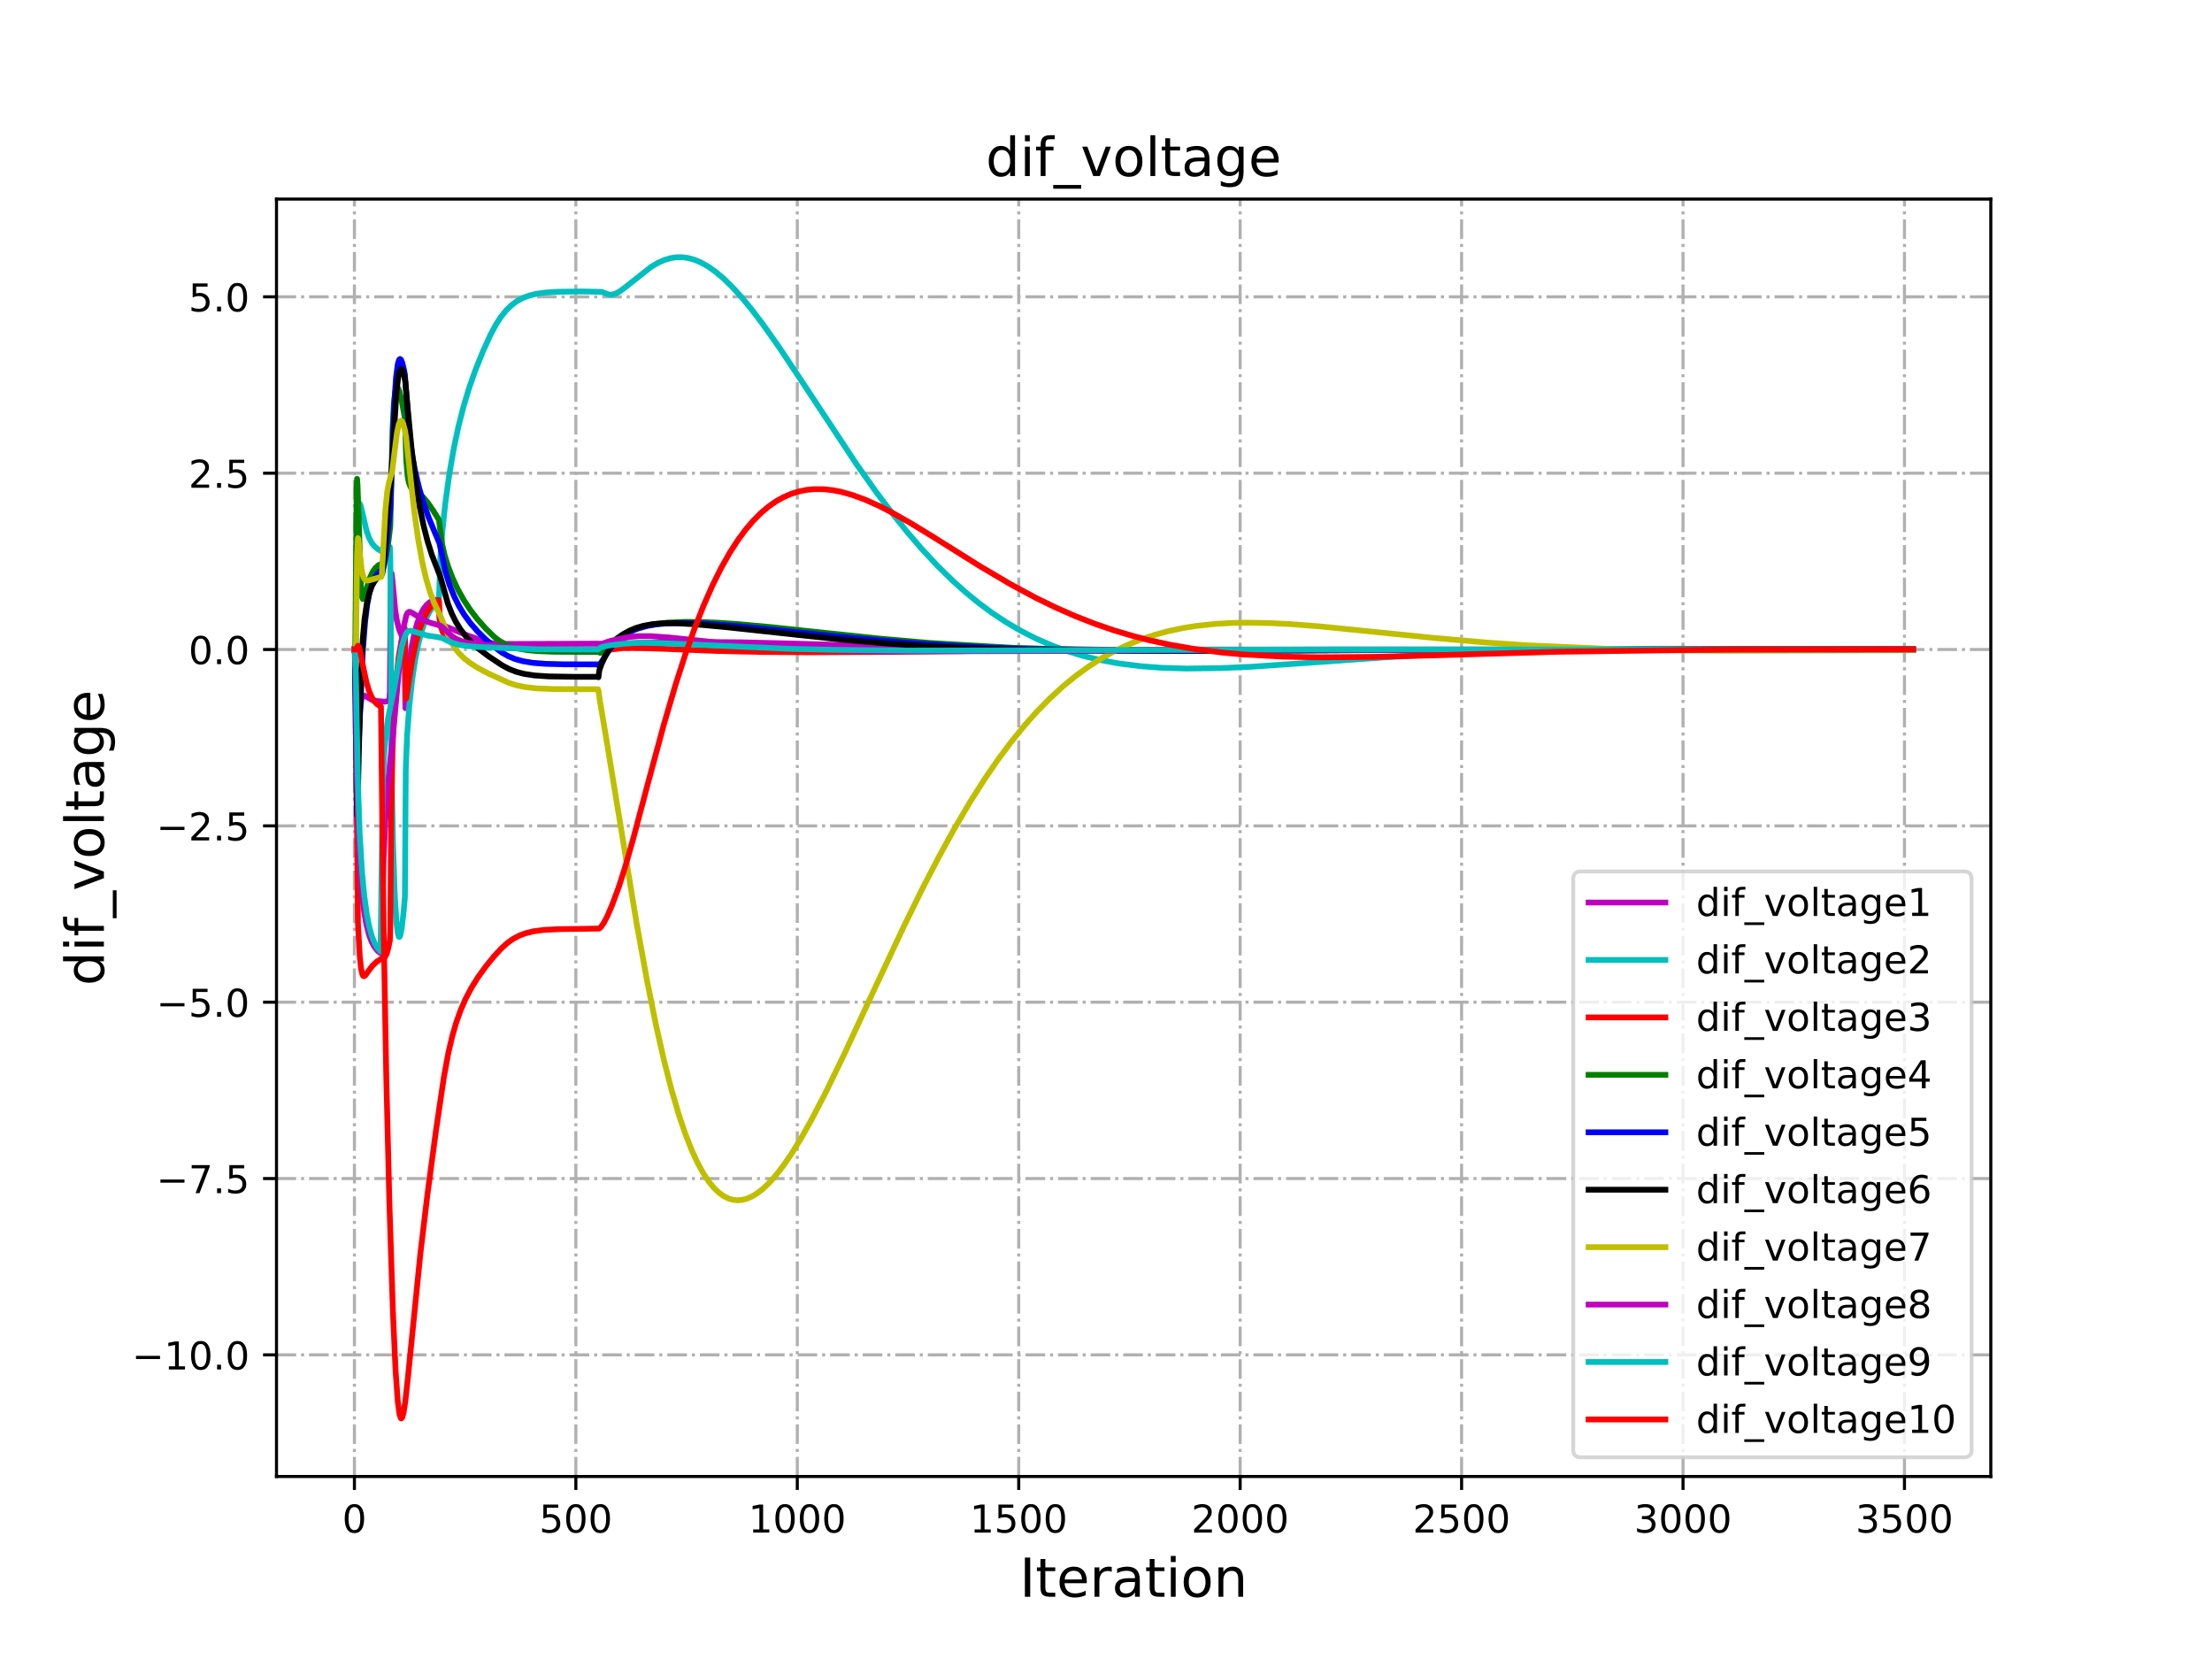 <?xml version="1.0" encoding="utf-8" standalone="no"?>
<!DOCTYPE svg PUBLIC "-//W3C//DTD SVG 1.1//EN"
  "http://www.w3.org/Graphics/SVG/1.1/DTD/svg11.dtd">
<!-- Created with matplotlib (http://matplotlib.org/) -->
<svg height="432pt" version="1.1" viewBox="0 0 576 432" width="576pt" xmlns="http://www.w3.org/2000/svg" xmlns:xlink="http://www.w3.org/1999/xlink">
 <defs>
  <style type="text/css">
*{stroke-linecap:butt;stroke-linejoin:round;}
  </style>
 </defs>
 <g id="figure_1">
  <g id="patch_1">
   <path d="M 0 432 
L 576 432 
L 576 0 
L 0 0 
z
" style="fill:#ffffff;"/>
  </g>
  <g id="axes_1">
   <g id="patch_2">
    <path d="M 72 384.48 
L 518.4 384.48 
L 518.4 51.84 
L 72 51.84 
z
" style="fill:#ffffff;"/>
   </g>
   <g id="matplotlib.axis_1">
    <g id="xtick_1">
     <g id="line2d_1">
      <path clip-path="url(#p0506c5cde3)" d="M 92.291 384.48 
L 92.291 51.84 
" style="fill:none;stroke:#b0b0b0;stroke-dasharray:5.12,1.28,0.8,1.28;stroke-dashoffset:0;stroke-width:0.8;"/>
     </g>
     <g id="line2d_2">
      <defs>
       <path d="M 0 0 
L 0 3.5 
" id="m55a37711f7" style="stroke:#000000;stroke-width:0.8;"/>
      </defs>
      <g>
       <use style="stroke:#000000;stroke-width:0.8;" x="92.291" xlink:href="#m55a37711f7" y="384.48"/>
      </g>
     </g>
     <g id="text_1">
      <!-- 0 -->
      <defs>
       <path d="M 31.781 66.406 
Q 24.172 66.406 20.328 58.906 
Q 16.5 51.422 16.5 36.375 
Q 16.5 21.391 20.328 13.891 
Q 24.172 6.391 31.781 6.391 
Q 39.453 6.391 43.281 13.891 
Q 47.125 21.391 47.125 36.375 
Q 47.125 51.422 43.281 58.906 
Q 39.453 66.406 31.781 66.406 
z
M 31.781 74.219 
Q 44.047 74.219 50.516 64.516 
Q 56.984 54.828 56.984 36.375 
Q 56.984 17.969 50.516 8.266 
Q 44.047 -1.422 31.781 -1.422 
Q 19.531 -1.422 13.062 8.266 
Q 6.594 17.969 6.594 36.375 
Q 6.594 54.828 13.062 64.516 
Q 19.531 74.219 31.781 74.219 
z
" id="DejaVuSans-30"/>
      </defs>
      <g transform="translate(89.11 399.078)scale(0.1 -0.1)">
       <use xlink:href="#DejaVuSans-30"/>
      </g>
     </g>
    </g>
    <g id="xtick_2">
     <g id="line2d_3">
      <path clip-path="url(#p0506c5cde3)" d="M 149.952 384.48 
L 149.952 51.84 
" style="fill:none;stroke:#b0b0b0;stroke-dasharray:5.12,1.28,0.8,1.28;stroke-dashoffset:0;stroke-width:0.8;"/>
     </g>
     <g id="line2d_4">
      <g>
       <use style="stroke:#000000;stroke-width:0.8;" x="149.952" xlink:href="#m55a37711f7" y="384.48"/>
      </g>
     </g>
     <g id="text_2">
      <!-- 500 -->
      <defs>
       <path d="M 10.797 72.906 
L 49.516 72.906 
L 49.516 64.594 
L 19.828 64.594 
L 19.828 46.734 
Q 21.969 47.469 24.109 47.828 
Q 26.266 48.188 28.422 48.188 
Q 40.625 48.188 47.75 41.5 
Q 54.891 34.812 54.891 23.391 
Q 54.891 11.625 47.562 5.094 
Q 40.234 -1.422 26.906 -1.422 
Q 22.312 -1.422 17.547 -0.641 
Q 12.797 0.141 7.719 1.703 
L 7.719 11.625 
Q 12.109 9.234 16.797 8.062 
Q 21.484 6.891 26.703 6.891 
Q 35.156 6.891 40.078 11.328 
Q 45.016 15.766 45.016 23.391 
Q 45.016 31 40.078 35.438 
Q 35.156 39.891 26.703 39.891 
Q 22.75 39.891 18.812 39.016 
Q 14.891 38.141 10.797 36.281 
z
" id="DejaVuSans-35"/>
      </defs>
      <g transform="translate(140.408 399.078)scale(0.1 -0.1)">
       <use xlink:href="#DejaVuSans-35"/>
       <use x="63.623" xlink:href="#DejaVuSans-30"/>
       <use x="127.246" xlink:href="#DejaVuSans-30"/>
      </g>
     </g>
    </g>
    <g id="xtick_3">
     <g id="line2d_5">
      <path clip-path="url(#p0506c5cde3)" d="M 207.613 384.48 
L 207.613 51.84 
" style="fill:none;stroke:#b0b0b0;stroke-dasharray:5.12,1.28,0.8,1.28;stroke-dashoffset:0;stroke-width:0.8;"/>
     </g>
     <g id="line2d_6">
      <g>
       <use style="stroke:#000000;stroke-width:0.8;" x="207.613" xlink:href="#m55a37711f7" y="384.48"/>
      </g>
     </g>
     <g id="text_3">
      <!-- 1000 -->
      <defs>
       <path d="M 12.406 8.297 
L 28.516 8.297 
L 28.516 63.922 
L 10.984 60.406 
L 10.984 69.391 
L 28.422 72.906 
L 38.281 72.906 
L 38.281 8.297 
L 54.391 8.297 
L 54.391 0 
L 12.406 0 
z
" id="DejaVuSans-31"/>
      </defs>
      <g transform="translate(194.888 399.078)scale(0.1 -0.1)">
       <use xlink:href="#DejaVuSans-31"/>
       <use x="63.623" xlink:href="#DejaVuSans-30"/>
       <use x="127.246" xlink:href="#DejaVuSans-30"/>
       <use x="190.869" xlink:href="#DejaVuSans-30"/>
      </g>
     </g>
    </g>
    <g id="xtick_4">
     <g id="line2d_7">
      <path clip-path="url(#p0506c5cde3)" d="M 265.274 384.48 
L 265.274 51.84 
" style="fill:none;stroke:#b0b0b0;stroke-dasharray:5.12,1.28,0.8,1.28;stroke-dashoffset:0;stroke-width:0.8;"/>
     </g>
     <g id="line2d_8">
      <g>
       <use style="stroke:#000000;stroke-width:0.8;" x="265.274" xlink:href="#m55a37711f7" y="384.48"/>
      </g>
     </g>
     <g id="text_4">
      <!-- 1500 -->
      <g transform="translate(252.549 399.078)scale(0.1 -0.1)">
       <use xlink:href="#DejaVuSans-31"/>
       <use x="63.623" xlink:href="#DejaVuSans-35"/>
       <use x="127.246" xlink:href="#DejaVuSans-30"/>
       <use x="190.869" xlink:href="#DejaVuSans-30"/>
      </g>
     </g>
    </g>
    <g id="xtick_5">
     <g id="line2d_9">
      <path clip-path="url(#p0506c5cde3)" d="M 322.935 384.48 
L 322.935 51.84 
" style="fill:none;stroke:#b0b0b0;stroke-dasharray:5.12,1.28,0.8,1.28;stroke-dashoffset:0;stroke-width:0.8;"/>
     </g>
     <g id="line2d_10">
      <g>
       <use style="stroke:#000000;stroke-width:0.8;" x="322.935" xlink:href="#m55a37711f7" y="384.48"/>
      </g>
     </g>
     <g id="text_5">
      <!-- 2000 -->
      <defs>
       <path d="M 19.188 8.297 
L 53.609 8.297 
L 53.609 0 
L 7.328 0 
L 7.328 8.297 
Q 12.938 14.109 22.625 23.891 
Q 32.328 33.688 34.812 36.531 
Q 39.547 41.844 41.422 45.531 
Q 43.312 49.219 43.312 52.781 
Q 43.312 58.594 39.234 62.25 
Q 35.156 65.922 28.609 65.922 
Q 23.969 65.922 18.812 64.312 
Q 13.672 62.703 7.812 59.422 
L 7.812 69.391 
Q 13.766 71.781 18.938 73 
Q 24.125 74.219 28.422 74.219 
Q 39.75 74.219 46.484 68.547 
Q 53.219 62.891 53.219 53.422 
Q 53.219 48.922 51.531 44.891 
Q 49.859 40.875 45.406 35.406 
Q 44.188 33.984 37.641 27.219 
Q 31.109 20.453 19.188 8.297 
z
" id="DejaVuSans-32"/>
      </defs>
      <g transform="translate(310.21 399.078)scale(0.1 -0.1)">
       <use xlink:href="#DejaVuSans-32"/>
       <use x="63.623" xlink:href="#DejaVuSans-30"/>
       <use x="127.246" xlink:href="#DejaVuSans-30"/>
       <use x="190.869" xlink:href="#DejaVuSans-30"/>
      </g>
     </g>
    </g>
    <g id="xtick_6">
     <g id="line2d_11">
      <path clip-path="url(#p0506c5cde3)" d="M 380.596 384.48 
L 380.596 51.84 
" style="fill:none;stroke:#b0b0b0;stroke-dasharray:5.12,1.28,0.8,1.28;stroke-dashoffset:0;stroke-width:0.8;"/>
     </g>
     <g id="line2d_12">
      <g>
       <use style="stroke:#000000;stroke-width:0.8;" x="380.596" xlink:href="#m55a37711f7" y="384.48"/>
      </g>
     </g>
     <g id="text_6">
      <!-- 2500 -->
      <g transform="translate(367.871 399.078)scale(0.1 -0.1)">
       <use xlink:href="#DejaVuSans-32"/>
       <use x="63.623" xlink:href="#DejaVuSans-35"/>
       <use x="127.246" xlink:href="#DejaVuSans-30"/>
       <use x="190.869" xlink:href="#DejaVuSans-30"/>
      </g>
     </g>
    </g>
    <g id="xtick_7">
     <g id="line2d_13">
      <path clip-path="url(#p0506c5cde3)" d="M 438.257 384.48 
L 438.257 51.84 
" style="fill:none;stroke:#b0b0b0;stroke-dasharray:5.12,1.28,0.8,1.28;stroke-dashoffset:0;stroke-width:0.8;"/>
     </g>
     <g id="line2d_14">
      <g>
       <use style="stroke:#000000;stroke-width:0.8;" x="438.257" xlink:href="#m55a37711f7" y="384.48"/>
      </g>
     </g>
     <g id="text_7">
      <!-- 3000 -->
      <defs>
       <path d="M 40.578 39.312 
Q 47.656 37.797 51.625 33 
Q 55.609 28.219 55.609 21.188 
Q 55.609 10.406 48.188 4.484 
Q 40.766 -1.422 27.094 -1.422 
Q 22.516 -1.422 17.656 -0.516 
Q 12.797 0.391 7.625 2.203 
L 7.625 11.719 
Q 11.719 9.328 16.594 8.109 
Q 21.484 6.891 26.812 6.891 
Q 36.078 6.891 40.938 10.547 
Q 45.797 14.203 45.797 21.188 
Q 45.797 27.641 41.281 31.266 
Q 36.766 34.906 28.719 34.906 
L 20.219 34.906 
L 20.219 43.016 
L 29.109 43.016 
Q 36.375 43.016 40.234 45.922 
Q 44.094 48.828 44.094 54.297 
Q 44.094 59.906 40.109 62.906 
Q 36.141 65.922 28.719 65.922 
Q 24.656 65.922 20.016 65.031 
Q 15.375 64.156 9.812 62.312 
L 9.812 71.094 
Q 15.438 72.656 20.344 73.438 
Q 25.25 74.219 29.594 74.219 
Q 40.828 74.219 47.359 69.109 
Q 53.906 64.016 53.906 55.328 
Q 53.906 49.266 50.438 45.094 
Q 46.969 40.922 40.578 39.312 
z
" id="DejaVuSans-33"/>
      </defs>
      <g transform="translate(425.532 399.078)scale(0.1 -0.1)">
       <use xlink:href="#DejaVuSans-33"/>
       <use x="63.623" xlink:href="#DejaVuSans-30"/>
       <use x="127.246" xlink:href="#DejaVuSans-30"/>
       <use x="190.869" xlink:href="#DejaVuSans-30"/>
      </g>
     </g>
    </g>
    <g id="xtick_8">
     <g id="line2d_15">
      <path clip-path="url(#p0506c5cde3)" d="M 495.918 384.48 
L 495.918 51.84 
" style="fill:none;stroke:#b0b0b0;stroke-dasharray:5.12,1.28,0.8,1.28;stroke-dashoffset:0;stroke-width:0.8;"/>
     </g>
     <g id="line2d_16">
      <g>
       <use style="stroke:#000000;stroke-width:0.8;" x="495.918" xlink:href="#m55a37711f7" y="384.48"/>
      </g>
     </g>
     <g id="text_8">
      <!-- 3500 -->
      <g transform="translate(483.193 399.078)scale(0.1 -0.1)">
       <use xlink:href="#DejaVuSans-33"/>
       <use x="63.623" xlink:href="#DejaVuSans-35"/>
       <use x="127.246" xlink:href="#DejaVuSans-30"/>
       <use x="190.869" xlink:href="#DejaVuSans-30"/>
      </g>
     </g>
    </g>
    <g id="text_9">
     <!-- Iteration -->
     <defs>
      <path d="M 9.812 72.906 
L 19.672 72.906 
L 19.672 0 
L 9.812 0 
z
" id="DejaVuSans-49"/>
      <path d="M 18.312 70.219 
L 18.312 54.688 
L 36.812 54.688 
L 36.812 47.703 
L 18.312 47.703 
L 18.312 18.016 
Q 18.312 11.328 20.141 9.422 
Q 21.969 7.516 27.594 7.516 
L 36.812 7.516 
L 36.812 0 
L 27.594 0 
Q 17.188 0 13.234 3.875 
Q 9.281 7.766 9.281 18.016 
L 9.281 47.703 
L 2.688 47.703 
L 2.688 54.688 
L 9.281 54.688 
L 9.281 70.219 
z
" id="DejaVuSans-74"/>
      <path d="M 56.203 29.594 
L 56.203 25.203 
L 14.891 25.203 
Q 15.484 15.922 20.484 11.062 
Q 25.484 6.203 34.422 6.203 
Q 39.594 6.203 44.453 7.469 
Q 49.312 8.734 54.109 11.281 
L 54.109 2.781 
Q 49.266 0.734 44.188 -0.344 
Q 39.109 -1.422 33.891 -1.422 
Q 20.797 -1.422 13.156 6.188 
Q 5.516 13.812 5.516 26.812 
Q 5.516 40.234 12.766 48.109 
Q 20.016 56 32.328 56 
Q 43.359 56 49.781 48.891 
Q 56.203 41.797 56.203 29.594 
z
M 47.219 32.234 
Q 47.125 39.594 43.094 43.984 
Q 39.062 48.391 32.422 48.391 
Q 24.906 48.391 20.391 44.141 
Q 15.875 39.891 15.188 32.172 
z
" id="DejaVuSans-65"/>
      <path d="M 41.109 46.297 
Q 39.594 47.172 37.812 47.578 
Q 36.031 48 33.891 48 
Q 26.266 48 22.188 43.047 
Q 18.109 38.094 18.109 28.812 
L 18.109 0 
L 9.078 0 
L 9.078 54.688 
L 18.109 54.688 
L 18.109 46.188 
Q 20.953 51.172 25.484 53.578 
Q 30.031 56 36.531 56 
Q 37.453 56 38.578 55.875 
Q 39.703 55.766 41.062 55.516 
z
" id="DejaVuSans-72"/>
      <path d="M 34.281 27.484 
Q 23.391 27.484 19.188 25 
Q 14.984 22.516 14.984 16.5 
Q 14.984 11.719 18.141 8.906 
Q 21.297 6.109 26.703 6.109 
Q 34.188 6.109 38.703 11.406 
Q 43.219 16.703 43.219 25.484 
L 43.219 27.484 
z
M 52.203 31.203 
L 52.203 0 
L 43.219 0 
L 43.219 8.297 
Q 40.141 3.328 35.547 0.953 
Q 30.953 -1.422 24.312 -1.422 
Q 15.922 -1.422 10.953 3.297 
Q 6 8.016 6 15.922 
Q 6 25.141 12.172 29.828 
Q 18.359 34.516 30.609 34.516 
L 43.219 34.516 
L 43.219 35.406 
Q 43.219 41.609 39.141 45 
Q 35.062 48.391 27.688 48.391 
Q 23 48.391 18.547 47.266 
Q 14.109 46.141 10.016 43.891 
L 10.016 52.203 
Q 14.938 54.109 19.578 55.047 
Q 24.219 56 28.609 56 
Q 40.484 56 46.344 49.844 
Q 52.203 43.703 52.203 31.203 
z
" id="DejaVuSans-61"/>
      <path d="M 9.422 54.688 
L 18.406 54.688 
L 18.406 0 
L 9.422 0 
z
M 9.422 75.984 
L 18.406 75.984 
L 18.406 64.594 
L 9.422 64.594 
z
" id="DejaVuSans-69"/>
      <path d="M 30.609 48.391 
Q 23.391 48.391 19.188 42.75 
Q 14.984 37.109 14.984 27.297 
Q 14.984 17.484 19.156 11.844 
Q 23.344 6.203 30.609 6.203 
Q 37.797 6.203 41.984 11.859 
Q 46.188 17.531 46.188 27.297 
Q 46.188 37.016 41.984 42.703 
Q 37.797 48.391 30.609 48.391 
z
M 30.609 56 
Q 42.328 56 49.016 48.375 
Q 55.719 40.766 55.719 27.297 
Q 55.719 13.875 49.016 6.219 
Q 42.328 -1.422 30.609 -1.422 
Q 18.844 -1.422 12.172 6.219 
Q 5.516 13.875 5.516 27.297 
Q 5.516 40.766 12.172 48.375 
Q 18.844 56 30.609 56 
z
" id="DejaVuSans-6f"/>
      <path d="M 54.891 33.016 
L 54.891 0 
L 45.906 0 
L 45.906 32.719 
Q 45.906 40.484 42.875 44.328 
Q 39.844 48.188 33.797 48.188 
Q 26.516 48.188 22.312 43.547 
Q 18.109 38.922 18.109 30.906 
L 18.109 0 
L 9.078 0 
L 9.078 54.688 
L 18.109 54.688 
L 18.109 46.188 
Q 21.344 51.125 25.703 53.562 
Q 30.078 56 35.797 56 
Q 45.219 56 50.047 50.172 
Q 54.891 44.344 54.891 33.016 
z
" id="DejaVuSans-6e"/>
     </defs>
     <g transform="translate(265.508 415.796)scale(0.14 -0.14)">
      <use xlink:href="#DejaVuSans-49"/>
      <use x="29.492" xlink:href="#DejaVuSans-74"/>
      <use x="68.701" xlink:href="#DejaVuSans-65"/>
      <use x="130.225" xlink:href="#DejaVuSans-72"/>
      <use x="171.338" xlink:href="#DejaVuSans-61"/>
      <use x="232.617" xlink:href="#DejaVuSans-74"/>
      <use x="271.826" xlink:href="#DejaVuSans-69"/>
      <use x="299.609" xlink:href="#DejaVuSans-6f"/>
      <use x="360.791" xlink:href="#DejaVuSans-6e"/>
     </g>
    </g>
   </g>
   <g id="matplotlib.axis_2">
    <g id="ytick_1">
     <g id="line2d_17">
      <path clip-path="url(#p0506c5cde3)" d="M 72 352.809 
L 518.4 352.809 
" style="fill:none;stroke:#b0b0b0;stroke-dasharray:5.12,1.28,0.8,1.28;stroke-dashoffset:0;stroke-width:0.8;"/>
     </g>
     <g id="line2d_18">
      <defs>
       <path d="M 0 0 
L -3.5 0 
" id="md60e0072d5" style="stroke:#000000;stroke-width:0.8;"/>
      </defs>
      <g>
       <use style="stroke:#000000;stroke-width:0.8;" x="72" xlink:href="#md60e0072d5" y="352.809"/>
      </g>
     </g>
     <g id="text_10">
      <!-- −10.0 -->
      <defs>
       <path d="M 10.594 35.5 
L 73.188 35.5 
L 73.188 27.203 
L 10.594 27.203 
z
" id="DejaVuSans-2212"/>
       <path d="M 10.688 12.406 
L 21 12.406 
L 21 0 
L 10.688 0 
z
" id="DejaVuSans-2e"/>
      </defs>
      <g transform="translate(34.355 356.608)scale(0.1 -0.1)">
       <use xlink:href="#DejaVuSans-2212"/>
       <use x="83.789" xlink:href="#DejaVuSans-31"/>
       <use x="147.412" xlink:href="#DejaVuSans-30"/>
       <use x="211.035" xlink:href="#DejaVuSans-2e"/>
       <use x="242.822" xlink:href="#DejaVuSans-30"/>
      </g>
     </g>
    </g>
    <g id="ytick_2">
     <g id="line2d_19">
      <path clip-path="url(#p0506c5cde3)" d="M 72 306.89 
L 518.4 306.89 
" style="fill:none;stroke:#b0b0b0;stroke-dasharray:5.12,1.28,0.8,1.28;stroke-dashoffset:0;stroke-width:0.8;"/>
     </g>
     <g id="line2d_20">
      <g>
       <use style="stroke:#000000;stroke-width:0.8;" x="72" xlink:href="#md60e0072d5" y="306.89"/>
      </g>
     </g>
     <g id="text_11">
      <!-- −7.5 -->
      <defs>
       <path d="M 8.203 72.906 
L 55.078 72.906 
L 55.078 68.703 
L 28.609 0 
L 18.312 0 
L 43.219 64.594 
L 8.203 64.594 
z
" id="DejaVuSans-37"/>
      </defs>
      <g transform="translate(40.717 310.689)scale(0.1 -0.1)">
       <use xlink:href="#DejaVuSans-2212"/>
       <use x="83.789" xlink:href="#DejaVuSans-37"/>
       <use x="147.412" xlink:href="#DejaVuSans-2e"/>
       <use x="179.199" xlink:href="#DejaVuSans-35"/>
      </g>
     </g>
    </g>
    <g id="ytick_3">
     <g id="line2d_21">
      <path clip-path="url(#p0506c5cde3)" d="M 72 260.97 
L 518.4 260.97 
" style="fill:none;stroke:#b0b0b0;stroke-dasharray:5.12,1.28,0.8,1.28;stroke-dashoffset:0;stroke-width:0.8;"/>
     </g>
     <g id="line2d_22">
      <g>
       <use style="stroke:#000000;stroke-width:0.8;" x="72" xlink:href="#md60e0072d5" y="260.97"/>
      </g>
     </g>
     <g id="text_12">
      <!-- −5.0 -->
      <g transform="translate(40.717 264.77)scale(0.1 -0.1)">
       <use xlink:href="#DejaVuSans-2212"/>
       <use x="83.789" xlink:href="#DejaVuSans-35"/>
       <use x="147.412" xlink:href="#DejaVuSans-2e"/>
       <use x="179.199" xlink:href="#DejaVuSans-30"/>
      </g>
     </g>
    </g>
    <g id="ytick_4">
     <g id="line2d_23">
      <path clip-path="url(#p0506c5cde3)" d="M 72 215.051 
L 518.4 215.051 
" style="fill:none;stroke:#b0b0b0;stroke-dasharray:5.12,1.28,0.8,1.28;stroke-dashoffset:0;stroke-width:0.8;"/>
     </g>
     <g id="line2d_24">
      <g>
       <use style="stroke:#000000;stroke-width:0.8;" x="72" xlink:href="#md60e0072d5" y="215.051"/>
      </g>
     </g>
     <g id="text_13">
      <!-- −2.5 -->
      <g transform="translate(40.717 218.85)scale(0.1 -0.1)">
       <use xlink:href="#DejaVuSans-2212"/>
       <use x="83.789" xlink:href="#DejaVuSans-32"/>
       <use x="147.412" xlink:href="#DejaVuSans-2e"/>
       <use x="179.199" xlink:href="#DejaVuSans-35"/>
      </g>
     </g>
    </g>
    <g id="ytick_5">
     <g id="line2d_25">
      <path clip-path="url(#p0506c5cde3)" d="M 72 169.132 
L 518.4 169.132 
" style="fill:none;stroke:#b0b0b0;stroke-dasharray:5.12,1.28,0.8,1.28;stroke-dashoffset:0;stroke-width:0.8;"/>
     </g>
     <g id="line2d_26">
      <g>
       <use style="stroke:#000000;stroke-width:0.8;" x="72" xlink:href="#md60e0072d5" y="169.132"/>
      </g>
     </g>
     <g id="text_14">
      <!-- 0.0 -->
      <g transform="translate(49.097 172.931)scale(0.1 -0.1)">
       <use xlink:href="#DejaVuSans-30"/>
       <use x="63.623" xlink:href="#DejaVuSans-2e"/>
       <use x="95.41" xlink:href="#DejaVuSans-30"/>
      </g>
     </g>
    </g>
    <g id="ytick_6">
     <g id="line2d_27">
      <path clip-path="url(#p0506c5cde3)" d="M 72 123.213 
L 518.4 123.213 
" style="fill:none;stroke:#b0b0b0;stroke-dasharray:5.12,1.28,0.8,1.28;stroke-dashoffset:0;stroke-width:0.8;"/>
     </g>
     <g id="line2d_28">
      <g>
       <use style="stroke:#000000;stroke-width:0.8;" x="72" xlink:href="#md60e0072d5" y="123.213"/>
      </g>
     </g>
     <g id="text_15">
      <!-- 2.5 -->
      <g transform="translate(49.097 127.012)scale(0.1 -0.1)">
       <use xlink:href="#DejaVuSans-32"/>
       <use x="63.623" xlink:href="#DejaVuSans-2e"/>
       <use x="95.41" xlink:href="#DejaVuSans-35"/>
      </g>
     </g>
    </g>
    <g id="ytick_7">
     <g id="line2d_29">
      <path clip-path="url(#p0506c5cde3)" d="M 72 77.294 
L 518.4 77.294 
" style="fill:none;stroke:#b0b0b0;stroke-dasharray:5.12,1.28,0.8,1.28;stroke-dashoffset:0;stroke-width:0.8;"/>
     </g>
     <g id="line2d_30">
      <g>
       <use style="stroke:#000000;stroke-width:0.8;" x="72" xlink:href="#md60e0072d5" y="77.294"/>
      </g>
     </g>
     <g id="text_16">
      <!-- 5.0 -->
      <g transform="translate(49.097 81.093)scale(0.1 -0.1)">
       <use xlink:href="#DejaVuSans-35"/>
       <use x="63.623" xlink:href="#DejaVuSans-2e"/>
       <use x="95.41" xlink:href="#DejaVuSans-30"/>
      </g>
     </g>
    </g>
    <g id="text_17">
     <!-- dif_voltage -->
     <defs>
      <path d="M 45.406 46.391 
L 45.406 75.984 
L 54.391 75.984 
L 54.391 0 
L 45.406 0 
L 45.406 8.203 
Q 42.578 3.328 38.25 0.953 
Q 33.938 -1.422 27.875 -1.422 
Q 17.969 -1.422 11.734 6.484 
Q 5.516 14.406 5.516 27.297 
Q 5.516 40.188 11.734 48.094 
Q 17.969 56 27.875 56 
Q 33.938 56 38.25 53.625 
Q 42.578 51.266 45.406 46.391 
z
M 14.797 27.297 
Q 14.797 17.391 18.875 11.75 
Q 22.953 6.109 30.078 6.109 
Q 37.203 6.109 41.297 11.75 
Q 45.406 17.391 45.406 27.297 
Q 45.406 37.203 41.297 42.844 
Q 37.203 48.484 30.078 48.484 
Q 22.953 48.484 18.875 42.844 
Q 14.797 37.203 14.797 27.297 
z
" id="DejaVuSans-64"/>
      <path d="M 37.109 75.984 
L 37.109 68.5 
L 28.516 68.5 
Q 23.688 68.5 21.797 66.547 
Q 19.922 64.594 19.922 59.516 
L 19.922 54.688 
L 34.719 54.688 
L 34.719 47.703 
L 19.922 47.703 
L 19.922 0 
L 10.891 0 
L 10.891 47.703 
L 2.297 47.703 
L 2.297 54.688 
L 10.891 54.688 
L 10.891 58.5 
Q 10.891 67.625 15.141 71.797 
Q 19.391 75.984 28.609 75.984 
z
" id="DejaVuSans-66"/>
      <path d="M 50.984 -16.609 
L 50.984 -23.578 
L -0.984 -23.578 
L -0.984 -16.609 
z
" id="DejaVuSans-5f"/>
      <path d="M 2.984 54.688 
L 12.5 54.688 
L 29.594 8.797 
L 46.688 54.688 
L 56.203 54.688 
L 35.688 0 
L 23.484 0 
z
" id="DejaVuSans-76"/>
      <path d="M 9.422 75.984 
L 18.406 75.984 
L 18.406 0 
L 9.422 0 
z
" id="DejaVuSans-6c"/>
      <path d="M 45.406 27.984 
Q 45.406 37.75 41.375 43.109 
Q 37.359 48.484 30.078 48.484 
Q 22.859 48.484 18.828 43.109 
Q 14.797 37.75 14.797 27.984 
Q 14.797 18.266 18.828 12.891 
Q 22.859 7.516 30.078 7.516 
Q 37.359 7.516 41.375 12.891 
Q 45.406 18.266 45.406 27.984 
z
M 54.391 6.781 
Q 54.391 -7.172 48.188 -13.984 
Q 42 -20.797 29.203 -20.797 
Q 24.469 -20.797 20.266 -20.094 
Q 16.062 -19.391 12.109 -17.922 
L 12.109 -9.188 
Q 16.062 -11.328 19.922 -12.344 
Q 23.781 -13.375 27.781 -13.375 
Q 36.625 -13.375 41.016 -8.766 
Q 45.406 -4.156 45.406 5.172 
L 45.406 9.625 
Q 42.625 4.781 38.281 2.391 
Q 33.938 0 27.875 0 
Q 17.828 0 11.672 7.656 
Q 5.516 15.328 5.516 27.984 
Q 5.516 40.672 11.672 48.328 
Q 17.828 56 27.875 56 
Q 33.938 56 38.281 53.609 
Q 42.625 51.219 45.406 46.391 
L 45.406 54.688 
L 54.391 54.688 
z
" id="DejaVuSans-67"/>
     </defs>
     <g transform="translate(27.054 256.669)rotate(-90)scale(0.14 -0.14)">
      <use xlink:href="#DejaVuSans-64"/>
      <use x="63.477" xlink:href="#DejaVuSans-69"/>
      <use x="91.26" xlink:href="#DejaVuSans-66"/>
      <use x="126.465" xlink:href="#DejaVuSans-5f"/>
      <use x="176.465" xlink:href="#DejaVuSans-76"/>
      <use x="235.645" xlink:href="#DejaVuSans-6f"/>
      <use x="296.826" xlink:href="#DejaVuSans-6c"/>
      <use x="324.609" xlink:href="#DejaVuSans-74"/>
      <use x="363.818" xlink:href="#DejaVuSans-61"/>
      <use x="425.098" xlink:href="#DejaVuSans-67"/>
      <use x="488.574" xlink:href="#DejaVuSans-65"/>
     </g>
    </g>
   </g>
   <g id="line2d_31">
    <path clip-path="url(#p0506c5cde3)" d="M 92.291 169.132 
L 92.406 169.132 
L 92.522 169.132 
L 92.752 192.204 
L 92.983 196.524 
L 93.213 193.374 
L 93.79 184.359 
L 94.136 182.035 
L 94.482 181.205 
L 94.713 181.086 
L 95.059 181.2 
L 96.904 182.291 
L 98.057 182.546 
L 100.248 182.719 
L 100.825 182.621 
L 101.286 182.259 
L 101.401 182.116 
L 101.517 180.171 
L 101.747 153.103 
L 101.978 149.337 
L 102.209 151.29 
L 102.901 158.732 
L 103.362 161.678 
L 103.938 163.921 
L 104.515 165.284 
L 105.207 166.298 
L 105.322 166.423 
L 105.553 184.401 
L 105.899 179.932 
L 106.476 173.616 
L 107.167 168.636 
L 107.859 165.137 
L 108.667 162.191 
L 109.474 160.08 
L 110.281 158.578 
L 111.088 157.529 
L 111.896 156.828 
L 112.703 156.394 
L 113.625 156.152 
L 114.087 156.109 
L 114.202 156.536 
L 114.433 161.008 
L 114.663 162.195 
L 115.009 162.652 
L 115.817 163.028 
L 121.813 165.49 
L 125.042 166.608 
L 128.271 167.532 
L 129.771 167.661 
L 134.153 167.692 
L 160.677 167.584 
L 177.975 167.143 
L 192.852 167.253 
L 205.768 167.569 
L 238.519 168.502 
L 287.762 169.176 
L 498.109 169.13 
L 498.109 169.13 
" style="fill:none;stroke:#bf00bf;stroke-linecap:square;stroke-width:1.5;"/>
   </g>
   <g id="line2d_32">
    <path clip-path="url(#p0506c5cde3)" d="M 92.291 169.132 
L 92.637 169.132 
L 92.868 142.738 
L 93.098 134.208 
L 93.329 131.805 
L 93.559 131.142 
L 93.675 131.146 
L 93.905 131.605 
L 94.367 133.523 
L 95.405 138.07 
L 96.097 140.052 
L 96.788 141.355 
L 97.48 142.229 
L 98.403 143.008 
L 99.556 143.662 
L 100.479 143.979 
L 100.825 143.823 
L 101.171 143.322 
L 101.517 142.429 
L 101.632 144.714 
L 101.978 199.571 
L 102.324 219.195 
L 102.785 232.884 
L 103.247 240.283 
L 103.592 243.062 
L 103.823 243.863 
L 103.938 243.988 
L 104.054 243.945 
L 104.284 243.396 
L 104.63 241.556 
L 105.092 237.542 
L 105.438 233.601 
L 105.668 200.078 
L 106.014 191.478 
L 106.591 183.723 
L 107.283 177.361 
L 108.09 171.92 
L 108.897 167.813 
L 109.82 164.259 
L 110.742 161.601 
L 111.665 159.618 
L 112.588 158.148 
L 113.51 157.079 
L 114.202 156.484 
L 114.317 155.757 
L 114.663 145.546 
L 115.125 139.042 
L 115.932 131.269 
L 116.97 123.685 
L 118.123 116.988 
L 119.392 111.002 
L 120.66 106.019 
L 122.159 101.034 
L 123.774 96.422 
L 125.734 91.547 
L 127.81 86.994 
L 129.194 84.422 
L 130.462 82.486 
L 131.846 80.776 
L 133.23 79.437 
L 134.614 78.416 
L 136.113 77.6 
L 137.843 76.95 
L 139.688 76.502 
L 141.879 76.19 
L 145.224 75.975 
L 151.336 75.89 
L 156.641 75.997 
L 158.601 76.715 
L 159.408 76.708 
L 160.331 76.449 
L 161.369 75.885 
L 162.983 74.685 
L 169.557 69.48 
L 171.402 68.404 
L 173.016 67.693 
L 174.631 67.217 
L 176.13 66.993 
L 177.629 66.978 
L 179.128 67.173 
L 180.743 67.608 
L 182.473 68.323 
L 184.318 69.351 
L 186.278 70.725 
L 188.469 72.571 
L 190.661 74.709 
L 193.082 77.371 
L 195.619 80.444 
L 198.618 84.385 
L 202.769 90.259 
L 208.42 98.736 
L 222.951 120.753 
L 228.14 128.086 
L 232.522 133.905 
L 236.328 138.64 
L 239.903 142.8 
L 244.055 147.267 
L 248.091 151.225 
L 251.435 154.219 
L 254.78 156.958 
L 258.355 159.608 
L 261.93 161.983 
L 265.735 164.219 
L 269.656 166.224 
L 274.038 168.131 
L 277.729 169.483 
L 281.765 170.719 
L 286.263 171.823 
L 291.337 172.762 
L 297.333 173.509 
L 302.408 173.886 
L 308.866 174.088 
L 317.861 173.977 
L 326.049 173.608 
L 345.423 172.264 
L 360.299 171.189 
L 379.327 170.087 
L 393.166 169.536 
L 408.85 169.147 
L 430.069 168.919 
L 492.689 169.029 
L 498.109 169.048 
L 498.109 169.048 
" style="fill:none;stroke:#00bfbf;stroke-linecap:square;stroke-width:1.5;"/>
   </g>
   <g id="line2d_33">
    <path clip-path="url(#p0506c5cde3)" d="M 92.291 169.132 
L 92.406 169.132 
L 92.522 169.132 
L 93.213 240.573 
L 93.675 248.901 
L 94.021 252.231 
L 94.367 253.772 
L 94.597 254.145 
L 94.828 254.196 
L 95.174 253.932 
L 95.981 252.795 
L 97.019 251.432 
L 98.057 250.453 
L 99.095 249.785 
L 100.363 249.044 
L 100.709 248.328 
L 101.171 246.646 
L 101.517 244.901 
L 101.632 242.463 
L 101.863 212.09 
L 102.209 195.24 
L 102.67 184.254 
L 103.247 176.216 
L 103.823 171.074 
L 104.515 167.005 
L 105.207 164.377 
L 105.438 163.732 
L 105.668 181.964 
L 105.784 181.824 
L 106.36 178.007 
L 107.398 171.568 
L 108.321 167.213 
L 109.243 163.914 
L 110.166 161.423 
L 111.088 159.555 
L 112.011 158.168 
L 112.934 157.155 
L 113.856 156.436 
L 114.202 156.229 
L 114.317 156.596 
L 114.548 161.197 
L 114.894 163.497 
L 115.355 164.742 
L 115.932 165.552 
L 116.739 166.23 
L 117.777 166.796 
L 119.161 167.299 
L 121.006 167.72 
L 123.428 168.032 
L 127.118 168.276 
L 131.27 168.583 
L 137.728 168.989 
L 145.108 169.116 
L 156.295 169.22 
L 156.871 169.349 
L 157.909 169.273 
L 162.176 168.767 
L 166.443 168.741 
L 173.016 168.956 
L 187.201 169.523 
L 198.387 169.769 
L 210.727 169.856 
L 231.6 169.746 
L 252.473 169.523 
L 263.429 169.413 
L 278.305 169.286 
L 297.679 169.176 
L 306.675 169.143 
L 498.109 169.134 
L 498.109 169.134 
" style="fill:none;stroke:#ff0000;stroke-linecap:square;stroke-width:1.5;"/>
   </g>
   <g id="line2d_34">
    <path clip-path="url(#p0506c5cde3)" d="M 92.291 169.132 
L 92.406 169.132 
L 92.522 169.132 
L 92.868 127.142 
L 92.983 124.682 
L 93.098 126.196 
L 94.021 153.587 
L 94.251 155.435 
L 94.482 155.992 
L 94.597 155.957 
L 94.828 155.507 
L 95.405 153.486 
L 96.327 150.471 
L 97.019 148.951 
L 97.711 147.943 
L 98.518 147.208 
L 99.326 146.782 
L 100.017 146.42 
L 100.248 145.915 
L 100.594 144.49 
L 101.171 140.838 
L 101.632 136.989 
L 102.209 112.029 
L 102.555 105.321 
L 102.901 102.167 
L 103.247 100.986 
L 103.477 100.881 
L 103.708 101.153 
L 104.054 102.064 
L 104.63 104.472 
L 105.438 108.93 
L 105.784 119.819 
L 106.13 123.885 
L 106.476 125.726 
L 106.937 126.872 
L 107.398 127.414 
L 108.205 127.935 
L 109.359 128.703 
L 110.281 129.566 
L 111.434 130.959 
L 112.818 132.972 
L 114.202 135.22 
L 114.317 135.521 
L 115.125 141.661 
L 115.817 144.694 
L 116.739 147.666 
L 117.892 150.639 
L 119.276 153.587 
L 120.775 156.258 
L 122.39 158.707 
L 124.235 161.12 
L 126.426 163.607 
L 128.733 165.877 
L 130.001 166.842 
L 131.5 167.692 
L 133.115 168.351 
L 135.075 168.899 
L 137.266 169.283 
L 139.804 169.536 
L 144.301 169.716 
L 154.334 169.766 
L 155.949 169.766 
L 156.295 170.01 
L 156.641 169.916 
L 157.217 169.483 
L 159.062 167.631 
L 160.792 166.096 
L 162.061 165.256 
L 163.906 164.325 
L 165.982 163.543 
L 168.288 162.92 
L 170.941 162.441 
L 173.939 162.119 
L 178.552 161.934 
L 182.703 161.976 
L 186.855 162.151 
L 192.275 162.52 
L 201.155 163.337 
L 210.727 164.362 
L 228.948 166.283 
L 241.979 167.418 
L 264.005 168.713 
L 287.07 169.338 
L 297.91 169.448 
L 307.136 169.485 
L 341.963 169.375 
L 352.457 169.318 
L 377.482 169.207 
L 386.247 169.178 
L 498.109 169.127 
L 498.109 169.127 
" style="fill:none;stroke:#008000;stroke-linecap:square;stroke-width:1.5;"/>
   </g>
   <g id="line2d_35">
    <path clip-path="url(#p0506c5cde3)" d="M 92.291 169.132 
L 92.406 169.132 
L 92.637 190.885 
L 93.098 197.58 
L 93.213 197.038 
L 93.444 192.949 
L 94.482 169.316 
L 95.059 161.969 
L 95.635 157.358 
L 96.212 154.335 
L 96.904 151.951 
L 97.596 150.404 
L 98.288 149.383 
L 99.095 148.614 
L 99.787 148.002 
L 100.017 147.095 
L 100.363 144.582 
L 101.632 132.323 
L 101.978 123.211 
L 102.67 105.056 
L 103.131 98.304 
L 103.592 94.789 
L 103.938 93.672 
L 104.169 93.477 
L 104.4 93.643 
L 104.746 94.447 
L 105.207 96.334 
L 105.438 97.551 
L 106.591 113.068 
L 107.283 118.23 
L 108.09 122.645 
L 109.128 127.041 
L 110.281 130.97 
L 111.665 134.887 
L 113.28 138.761 
L 114.433 141.454 
L 116.047 149.075 
L 117.085 152.366 
L 118.238 155.25 
L 119.507 157.805 
L 120.891 160.082 
L 122.505 162.283 
L 124.35 164.399 
L 126.311 166.342 
L 128.963 168.647 
L 130.693 169.926 
L 132.308 170.848 
L 134.153 171.614 
L 136.113 172.163 
L 138.766 172.604 
L 141.995 172.859 
L 146.838 172.982 
L 155.833 173.002 
L 155.949 173.373 
L 156.295 172.896 
L 158.716 169.136 
L 160.216 167.288 
L 161.253 166.307 
L 162.753 165.255 
L 164.482 164.333 
L 166.212 163.642 
L 168.403 163.025 
L 170.825 162.589 
L 173.939 162.299 
L 177.975 162.211 
L 183.741 162.409 
L 192.39 163.069 
L 207.613 164.634 
L 222.144 166.144 
L 236.097 167.367 
L 246.246 168.065 
L 256.279 168.594 
L 267.004 168.996 
L 279.805 169.294 
L 297.449 169.465 
L 340.118 169.354 
L 350.382 169.301 
L 377.252 169.191 
L 385.67 169.167 
L 498.109 169.127 
L 498.109 169.127 
" style="fill:none;stroke:#0000ff;stroke-linecap:square;stroke-width:1.5;"/>
   </g>
   <g id="line2d_36">
    <path clip-path="url(#p0506c5cde3)" d="M 92.291 169.132 
L 92.406 169.132 
L 92.637 181.218 
L 92.868 209.008 
L 92.983 212.392 
L 93.098 210.964 
L 93.559 191.109 
L 94.021 175.247 
L 94.482 166.247 
L 94.943 161.037 
L 95.52 157.12 
L 96.097 154.655 
L 96.788 152.715 
L 97.48 151.431 
L 98.288 150.436 
L 99.21 149.701 
L 99.441 149.563 
L 99.556 149.352 
L 99.787 147.846 
L 100.248 141.963 
L 101.055 131.855 
L 101.978 122.542 
L 103.247 101.963 
L 103.708 98.176 
L 104.054 96.655 
L 104.4 96.089 
L 104.63 96.168 
L 104.861 96.561 
L 105.207 97.658 
L 105.553 99.509 
L 106.13 105.942 
L 107.167 116.826 
L 108.205 125.206 
L 109.243 131.697 
L 110.281 136.801 
L 111.319 140.886 
L 112.472 144.551 
L 113.741 147.813 
L 114.663 150.164 
L 116.624 157.173 
L 117.662 159.821 
L 118.7 161.925 
L 119.853 163.804 
L 121.237 165.62 
L 122.851 167.343 
L 124.696 168.989 
L 127.233 170.908 
L 130.808 173.279 
L 132.654 174.249 
L 134.499 174.958 
L 136.459 175.473 
L 139.227 175.893 
L 142.917 176.137 
L 149.375 176.235 
L 155.718 176.239 
L 155.833 176.347 
L 156.064 174.569 
L 156.641 172.921 
L 157.678 170.695 
L 158.832 168.75 
L 160.1 167.023 
L 160.792 166.314 
L 162.291 165.168 
L 163.791 164.294 
L 165.52 163.548 
L 167.596 162.938 
L 169.903 162.534 
L 172.901 162.305 
L 176.245 162.303 
L 181.089 162.564 
L 189.161 163.317 
L 219.376 166.575 
L 230.216 167.501 
L 239.788 168.153 
L 249.359 168.653 
L 259.738 169.038 
L 272.078 169.321 
L 289.261 169.485 
L 329.854 169.375 
L 340.464 169.316 
L 365.027 169.206 
L 373.792 169.176 
L 498.109 169.128 
L 498.109 169.128 
" style="fill:none;stroke:#000000;stroke-linecap:square;stroke-width:1.5;"/>
   </g>
   <g id="line2d_37">
    <path clip-path="url(#p0506c5cde3)" d="M 92.291 169.132 
L 92.406 169.132 
L 92.637 173.643 
L 92.983 144.628 
L 93.213 140.131 
L 93.329 140.343 
L 93.675 143.818 
L 94.136 148.053 
L 94.482 149.785 
L 94.828 150.665 
L 95.174 151.049 
L 95.635 151.181 
L 96.327 151.067 
L 99.326 150.184 
L 99.441 149.565 
L 99.787 143.136 
L 100.363 132.762 
L 100.825 128.071 
L 101.286 125.612 
L 102.093 122.928 
L 102.67 118.235 
L 103.362 112.789 
L 103.823 110.537 
L 104.169 109.703 
L 104.4 109.536 
L 104.63 109.658 
L 104.976 110.326 
L 105.438 111.987 
L 105.784 114.15 
L 106.591 121.631 
L 107.859 133.062 
L 108.897 140.484 
L 109.935 146.273 
L 110.973 150.766 
L 112.011 154.265 
L 113.049 157.019 
L 114.202 159.421 
L 114.779 160.633 
L 117.316 166.888 
L 118.354 168.609 
L 119.507 170.085 
L 120.891 171.454 
L 122.39 172.629 
L 124.35 173.882 
L 127.233 175.41 
L 132.538 177.827 
L 134.614 178.476 
L 136.805 178.92 
L 139.919 179.258 
L 144.301 179.431 
L 153.988 179.475 
L 155.718 179.475 
L 155.833 179.738 
L 156.179 182.304 
L 158.14 193.941 
L 165.751 240.303 
L 168.519 255.526 
L 170.825 266.953 
L 172.901 276.126 
L 174.861 283.779 
L 176.707 290.081 
L 178.436 295.21 
L 180.166 299.603 
L 181.665 302.84 
L 183.165 305.567 
L 184.549 307.654 
L 185.932 309.342 
L 187.201 310.56 
L 188.469 311.472 
L 189.623 312.055 
L 190.891 312.431 
L 192.044 312.547 
L 193.198 312.459 
L 194.351 312.176 
L 195.619 311.654 
L 197.003 310.844 
L 198.618 309.606 
L 200.232 308.076 
L 201.962 306.144 
L 204.038 303.46 
L 206.229 300.246 
L 208.651 296.303 
L 211.419 291.374 
L 214.994 284.485 
L 219.606 274.987 
L 227.333 258.36 
L 235.406 241.135 
L 240.249 231.279 
L 244.401 223.26 
L 248.437 215.909 
L 252.589 208.856 
L 256.509 202.693 
L 259.854 197.83 
L 263.198 193.331 
L 267.004 188.659 
L 269.887 185.426 
L 273.346 181.89 
L 276.921 178.619 
L 280.15 175.981 
L 283.61 173.476 
L 287.185 171.217 
L 290.299 169.503 
L 293.758 167.859 
L 297.449 166.386 
L 300.678 165.315 
L 304.253 164.344 
L 308.174 163.517 
L 311.518 162.984 
L 316.592 162.448 
L 320.974 162.207 
L 324.665 162.139 
L 330.777 162.25 
L 336.312 162.534 
L 343.924 163.128 
L 362.721 165.034 
L 373.561 166.133 
L 387.054 167.312 
L 397.548 168.037 
L 421.305 169.062 
L 432.03 169.294 
L 449.213 169.457 
L 492.92 169.347 
L 498.109 169.319 
L 498.109 169.319 
" style="fill:none;stroke:#bfbf00;stroke-linecap:square;stroke-width:1.5;"/>
   </g>
   <g id="line2d_38">
    <path clip-path="url(#p0506c5cde3)" d="M 92.291 169.132 
L 92.406 169.132 
L 92.522 169.544 
L 92.868 200.219 
L 93.213 213.94 
L 93.675 224.439 
L 94.251 232.477 
L 94.828 237.432 
L 95.405 240.727 
L 96.097 243.424 
L 96.788 245.264 
L 97.48 246.541 
L 98.288 247.553 
L 99.095 248.216 
L 99.21 248.289 
L 99.326 246.006 
L 99.902 223.451 
L 100.363 213.235 
L 100.94 204.885 
L 101.632 197.956 
L 102.439 190.255 
L 104.515 167.488 
L 105.207 162.825 
L 105.784 160.279 
L 106.13 159.574 
L 106.476 159.327 
L 106.821 159.342 
L 107.398 159.632 
L 110.396 161.524 
L 112.011 162.162 
L 114.087 162.74 
L 114.779 162.975 
L 115.355 163.451 
L 117.662 165.659 
L 118.815 166.373 
L 120.314 166.99 
L 122.044 167.429 
L 124.35 167.764 
L 128.963 168.094 
L 133.461 168.563 
L 137.382 168.89 
L 143.955 169.093 
L 153.296 169.132 
L 155.718 169.132 
L 155.949 168.399 
L 156.525 167.885 
L 157.448 167.383 
L 158.832 166.922 
L 161.715 166.256 
L 164.137 165.822 
L 166.328 165.65 
L 169.441 165.657 
L 174.285 165.999 
L 186.278 167.255 
L 192.621 167.854 
L 205.537 168.774 
L 221.336 169.419 
L 230.908 169.613 
L 281.304 169.503 
L 296.296 169.375 
L 312.095 169.264 
L 322.589 169.207 
L 498.109 169.134 
L 498.109 169.134 
" style="fill:none;stroke:#bf00bf;stroke-linecap:square;stroke-width:1.5;"/>
   </g>
   <g id="line2d_39">
    <path clip-path="url(#p0506c5cde3)" d="M 92.291 169.132 
L 92.406 169.132 
L 92.522 169.235 
L 92.752 180.432 
L 93.213 204.089 
L 93.675 217.29 
L 94.251 226.836 
L 94.828 233.033 
L 95.52 238.13 
L 96.212 241.611 
L 96.904 244.021 
L 97.596 245.698 
L 98.288 246.868 
L 99.095 247.79 
L 99.672 204.117 
L 100.017 196.73 
L 100.479 191.318 
L 101.055 187.063 
L 101.747 183.567 
L 102.555 179.664 
L 104.63 168.335 
L 105.322 166 
L 105.899 164.74 
L 106.36 164.316 
L 106.821 164.237 
L 107.513 164.386 
L 111.434 165.523 
L 114.087 165.921 
L 115.125 166.14 
L 116.393 166.779 
L 117.892 167.437 
L 119.622 167.912 
L 121.698 168.232 
L 124.696 168.46 
L 139.573 169.06 
L 150.874 169.13 
L 155.718 169.132 
L 156.179 168.719 
L 156.987 168.401 
L 158.601 168.076 
L 162.637 167.606 
L 165.866 167.406 
L 169.557 167.394 
L 174.861 167.587 
L 205.883 168.959 
L 217.3 169.213 
L 235.982 169.4 
L 287.762 169.29 
L 297.218 169.25 
L 340.349 169.139 
L 347.845 169.13 
L 498.109 169.132 
L 498.109 169.132 
" style="fill:none;stroke:#00bfbf;stroke-linecap:square;stroke-width:1.5;"/>
   </g>
   <g id="line2d_40">
    <path clip-path="url(#p0506c5cde3)" d="M 92.291 169.132 
L 92.637 169.158 
L 93.213 168.142 
L 93.444 168.412 
L 93.79 169.575 
L 94.597 173.79 
L 95.405 177.581 
L 96.097 179.914 
L 96.788 181.532 
L 97.48 182.627 
L 98.172 183.358 
L 98.98 183.896 
L 99.21 184.004 
L 99.441 204.585 
L 99.902 242.3 
L 100.594 280.582 
L 101.401 313.418 
L 102.324 341.797 
L 103.016 357.055 
L 103.592 365.031 
L 104.054 368.381 
L 104.4 369.316 
L 104.515 369.36 
L 104.746 369.079 
L 105.092 367.834 
L 105.553 364.88 
L 106.245 358.501 
L 109.474 326.365 
L 111.319 310.947 
L 113.51 294.541 
L 115.586 280.495 
L 116.739 274.23 
L 117.777 269.792 
L 118.815 266.227 
L 119.968 263.011 
L 121.237 260.107 
L 122.736 257.255 
L 124.466 254.472 
L 126.542 251.596 
L 128.617 249.054 
L 130.578 246.93 
L 132.192 245.487 
L 133.576 244.506 
L 135.191 243.642 
L 136.805 243.029 
L 138.881 242.515 
L 141.533 242.155 
L 145.57 241.942 
L 150.874 241.883 
L 156.064 241.785 
L 156.525 241.346 
L 157.217 240.334 
L 158.14 238.571 
L 159.408 235.63 
L 161.138 230.948 
L 162.753 225.901 
L 164.828 218.629 
L 168.865 203.434 
L 172.901 188.543 
L 175.899 178.349 
L 178.436 170.477 
L 180.858 163.657 
L 183.28 157.524 
L 185.586 152.313 
L 187.778 147.91 
L 189.969 144.02 
L 192.044 140.783 
L 194.12 137.96 
L 196.081 135.653 
L 198.157 133.567 
L 200.232 131.825 
L 202.077 130.547 
L 204.038 129.449 
L 205.998 128.602 
L 208.074 127.957 
L 210.035 127.568 
L 212.11 127.371 
L 214.532 127.397 
L 216.839 127.65 
L 219.03 128.075 
L 221.913 128.877 
L 225.257 130.104 
L 228.832 131.704 
L 232.292 133.475 
L 237.135 136.223 
L 243.017 139.817 
L 255.241 147.475 
L 263.198 152.166 
L 269.656 155.641 
L 274.961 158.225 
L 280.15 160.503 
L 285.109 162.437 
L 290.183 164.178 
L 295.258 165.681 
L 299.063 166.662 
L 304.599 167.874 
L 310.941 168.978 
L 318.322 169.924 
L 323.742 170.42 
L 334.467 170.995 
L 343.116 171.16 
L 357.532 171.05 
L 369.986 170.741 
L 405.506 169.72 
L 451.98 169.09 
L 498.109 169.048 
L 498.109 169.048 
" style="fill:none;stroke:#ff0000;stroke-linecap:square;stroke-width:1.5;"/>
   </g>
   <g id="patch_3">
    <path d="M 72 384.48 
L 72 51.84 
" style="fill:none;stroke:#000000;stroke-linecap:square;stroke-linejoin:miter;stroke-width:0.8;"/>
   </g>
   <g id="patch_4">
    <path d="M 518.4 384.48 
L 518.4 51.84 
" style="fill:none;stroke:#000000;stroke-linecap:square;stroke-linejoin:miter;stroke-width:0.8;"/>
   </g>
   <g id="patch_5">
    <path d="M 72 384.48 
L 518.4 384.48 
" style="fill:none;stroke:#000000;stroke-linecap:square;stroke-linejoin:miter;stroke-width:0.8;"/>
   </g>
   <g id="patch_6">
    <path d="M 72 51.84 
L 518.4 51.84 
" style="fill:none;stroke:#000000;stroke-linecap:square;stroke-linejoin:miter;stroke-width:0.8;"/>
   </g>
   <g id="text_18">
    <!-- dif_voltage -->
    <g transform="translate(256.691 45.84)scale(0.14 -0.14)">
     <use xlink:href="#DejaVuSans-64"/>
     <use x="63.477" xlink:href="#DejaVuSans-69"/>
     <use x="91.26" xlink:href="#DejaVuSans-66"/>
     <use x="126.465" xlink:href="#DejaVuSans-5f"/>
     <use x="176.465" xlink:href="#DejaVuSans-76"/>
     <use x="235.645" xlink:href="#DejaVuSans-6f"/>
     <use x="296.826" xlink:href="#DejaVuSans-6c"/>
     <use x="324.609" xlink:href="#DejaVuSans-74"/>
     <use x="363.818" xlink:href="#DejaVuSans-61"/>
     <use x="425.098" xlink:href="#DejaVuSans-67"/>
     <use x="488.574" xlink:href="#DejaVuSans-65"/>
    </g>
   </g>
   <g id="legend_1">
    <g id="patch_7">
     <path d="M 411.663 379.48 
L 511.4 379.48 
Q 513.4 379.48 513.4 377.48 
L 513.4 228.917 
Q 513.4 226.917 511.4 226.917 
L 411.663 226.917 
Q 409.663 226.917 409.663 228.917 
L 409.663 377.48 
Q 409.663 379.48 411.663 379.48 
z
" style="fill:#ffffff;opacity:0.8;stroke:#cccccc;stroke-linejoin:miter;"/>
    </g>
    <g id="line2d_41">
     <path d="M 413.663 235.016 
L 433.663 235.016 
" style="fill:none;stroke:#bf00bf;stroke-linecap:square;stroke-width:1.5;"/>
    </g>
    <g id="line2d_42"/>
    <g id="text_19">
     <!-- dif_voltage1 -->
     <g transform="translate(441.663 238.516)scale(0.1 -0.1)">
      <use xlink:href="#DejaVuSans-64"/>
      <use x="63.477" xlink:href="#DejaVuSans-69"/>
      <use x="91.26" xlink:href="#DejaVuSans-66"/>
      <use x="126.465" xlink:href="#DejaVuSans-5f"/>
      <use x="176.465" xlink:href="#DejaVuSans-76"/>
      <use x="235.645" xlink:href="#DejaVuSans-6f"/>
      <use x="296.826" xlink:href="#DejaVuSans-6c"/>
      <use x="324.609" xlink:href="#DejaVuSans-74"/>
      <use x="363.818" xlink:href="#DejaVuSans-61"/>
      <use x="425.098" xlink:href="#DejaVuSans-67"/>
      <use x="488.574" xlink:href="#DejaVuSans-65"/>
      <use x="550.098" xlink:href="#DejaVuSans-31"/>
     </g>
    </g>
    <g id="line2d_43">
     <path d="M 413.663 249.972 
L 433.663 249.972 
" style="fill:none;stroke:#00bfbf;stroke-linecap:square;stroke-width:1.5;"/>
    </g>
    <g id="line2d_44"/>
    <g id="text_20">
     <!-- dif_voltage2 -->
     <g transform="translate(441.663 253.472)scale(0.1 -0.1)">
      <use xlink:href="#DejaVuSans-64"/>
      <use x="63.477" xlink:href="#DejaVuSans-69"/>
      <use x="91.26" xlink:href="#DejaVuSans-66"/>
      <use x="126.465" xlink:href="#DejaVuSans-5f"/>
      <use x="176.465" xlink:href="#DejaVuSans-76"/>
      <use x="235.645" xlink:href="#DejaVuSans-6f"/>
      <use x="296.826" xlink:href="#DejaVuSans-6c"/>
      <use x="324.609" xlink:href="#DejaVuSans-74"/>
      <use x="363.818" xlink:href="#DejaVuSans-61"/>
      <use x="425.098" xlink:href="#DejaVuSans-67"/>
      <use x="488.574" xlink:href="#DejaVuSans-65"/>
      <use x="550.098" xlink:href="#DejaVuSans-32"/>
     </g>
    </g>
    <g id="line2d_45">
     <path d="M 413.663 264.928 
L 433.663 264.928 
" style="fill:none;stroke:#ff0000;stroke-linecap:square;stroke-width:1.5;"/>
    </g>
    <g id="line2d_46"/>
    <g id="text_21">
     <!-- dif_voltage3 -->
     <g transform="translate(441.663 268.428)scale(0.1 -0.1)">
      <use xlink:href="#DejaVuSans-64"/>
      <use x="63.477" xlink:href="#DejaVuSans-69"/>
      <use x="91.26" xlink:href="#DejaVuSans-66"/>
      <use x="126.465" xlink:href="#DejaVuSans-5f"/>
      <use x="176.465" xlink:href="#DejaVuSans-76"/>
      <use x="235.645" xlink:href="#DejaVuSans-6f"/>
      <use x="296.826" xlink:href="#DejaVuSans-6c"/>
      <use x="324.609" xlink:href="#DejaVuSans-74"/>
      <use x="363.818" xlink:href="#DejaVuSans-61"/>
      <use x="425.098" xlink:href="#DejaVuSans-67"/>
      <use x="488.574" xlink:href="#DejaVuSans-65"/>
      <use x="550.098" xlink:href="#DejaVuSans-33"/>
     </g>
    </g>
    <g id="line2d_47">
     <path d="M 413.663 279.885 
L 433.663 279.885 
" style="fill:none;stroke:#008000;stroke-linecap:square;stroke-width:1.5;"/>
    </g>
    <g id="line2d_48"/>
    <g id="text_22">
     <!-- dif_voltage4 -->
     <defs>
      <path d="M 37.797 64.312 
L 12.891 25.391 
L 37.797 25.391 
z
M 35.203 72.906 
L 47.609 72.906 
L 47.609 25.391 
L 58.016 25.391 
L 58.016 17.188 
L 47.609 17.188 
L 47.609 0 
L 37.797 0 
L 37.797 17.188 
L 4.891 17.188 
L 4.891 26.703 
z
" id="DejaVuSans-34"/>
     </defs>
     <g transform="translate(441.663 283.385)scale(0.1 -0.1)">
      <use xlink:href="#DejaVuSans-64"/>
      <use x="63.477" xlink:href="#DejaVuSans-69"/>
      <use x="91.26" xlink:href="#DejaVuSans-66"/>
      <use x="126.465" xlink:href="#DejaVuSans-5f"/>
      <use x="176.465" xlink:href="#DejaVuSans-76"/>
      <use x="235.645" xlink:href="#DejaVuSans-6f"/>
      <use x="296.826" xlink:href="#DejaVuSans-6c"/>
      <use x="324.609" xlink:href="#DejaVuSans-74"/>
      <use x="363.818" xlink:href="#DejaVuSans-61"/>
      <use x="425.098" xlink:href="#DejaVuSans-67"/>
      <use x="488.574" xlink:href="#DejaVuSans-65"/>
      <use x="550.098" xlink:href="#DejaVuSans-34"/>
     </g>
    </g>
    <g id="line2d_49">
     <path d="M 413.663 294.841 
L 433.663 294.841 
" style="fill:none;stroke:#0000ff;stroke-linecap:square;stroke-width:1.5;"/>
    </g>
    <g id="line2d_50"/>
    <g id="text_23">
     <!-- dif_voltage5 -->
     <g transform="translate(441.663 298.341)scale(0.1 -0.1)">
      <use xlink:href="#DejaVuSans-64"/>
      <use x="63.477" xlink:href="#DejaVuSans-69"/>
      <use x="91.26" xlink:href="#DejaVuSans-66"/>
      <use x="126.465" xlink:href="#DejaVuSans-5f"/>
      <use x="176.465" xlink:href="#DejaVuSans-76"/>
      <use x="235.645" xlink:href="#DejaVuSans-6f"/>
      <use x="296.826" xlink:href="#DejaVuSans-6c"/>
      <use x="324.609" xlink:href="#DejaVuSans-74"/>
      <use x="363.818" xlink:href="#DejaVuSans-61"/>
      <use x="425.098" xlink:href="#DejaVuSans-67"/>
      <use x="488.574" xlink:href="#DejaVuSans-65"/>
      <use x="550.098" xlink:href="#DejaVuSans-35"/>
     </g>
    </g>
    <g id="line2d_51">
     <path d="M 413.663 309.797 
L 433.663 309.797 
" style="fill:none;stroke:#000000;stroke-linecap:square;stroke-width:1.5;"/>
    </g>
    <g id="line2d_52"/>
    <g id="text_24">
     <!-- dif_voltage6 -->
     <defs>
      <path d="M 33.016 40.375 
Q 26.375 40.375 22.484 35.828 
Q 18.609 31.297 18.609 23.391 
Q 18.609 15.531 22.484 10.953 
Q 26.375 6.391 33.016 6.391 
Q 39.656 6.391 43.531 10.953 
Q 47.406 15.531 47.406 23.391 
Q 47.406 31.297 43.531 35.828 
Q 39.656 40.375 33.016 40.375 
z
M 52.594 71.297 
L 52.594 62.312 
Q 48.875 64.062 45.094 64.984 
Q 41.312 65.922 37.594 65.922 
Q 27.828 65.922 22.672 59.328 
Q 17.531 52.734 16.797 39.406 
Q 19.672 43.656 24.016 45.922 
Q 28.375 48.188 33.594 48.188 
Q 44.578 48.188 50.953 41.516 
Q 57.328 34.859 57.328 23.391 
Q 57.328 12.156 50.688 5.359 
Q 44.047 -1.422 33.016 -1.422 
Q 20.359 -1.422 13.672 8.266 
Q 6.984 17.969 6.984 36.375 
Q 6.984 53.656 15.188 63.938 
Q 23.391 74.219 37.203 74.219 
Q 40.922 74.219 44.703 73.484 
Q 48.484 72.75 52.594 71.297 
z
" id="DejaVuSans-36"/>
     </defs>
     <g transform="translate(441.663 313.297)scale(0.1 -0.1)">
      <use xlink:href="#DejaVuSans-64"/>
      <use x="63.477" xlink:href="#DejaVuSans-69"/>
      <use x="91.26" xlink:href="#DejaVuSans-66"/>
      <use x="126.465" xlink:href="#DejaVuSans-5f"/>
      <use x="176.465" xlink:href="#DejaVuSans-76"/>
      <use x="235.645" xlink:href="#DejaVuSans-6f"/>
      <use x="296.826" xlink:href="#DejaVuSans-6c"/>
      <use x="324.609" xlink:href="#DejaVuSans-74"/>
      <use x="363.818" xlink:href="#DejaVuSans-61"/>
      <use x="425.098" xlink:href="#DejaVuSans-67"/>
      <use x="488.574" xlink:href="#DejaVuSans-65"/>
      <use x="550.098" xlink:href="#DejaVuSans-36"/>
     </g>
    </g>
    <g id="line2d_53">
     <path d="M 413.663 324.753 
L 433.663 324.753 
" style="fill:none;stroke:#bfbf00;stroke-linecap:square;stroke-width:1.5;"/>
    </g>
    <g id="line2d_54"/>
    <g id="text_25">
     <!-- dif_voltage7 -->
     <g transform="translate(441.663 328.253)scale(0.1 -0.1)">
      <use xlink:href="#DejaVuSans-64"/>
      <use x="63.477" xlink:href="#DejaVuSans-69"/>
      <use x="91.26" xlink:href="#DejaVuSans-66"/>
      <use x="126.465" xlink:href="#DejaVuSans-5f"/>
      <use x="176.465" xlink:href="#DejaVuSans-76"/>
      <use x="235.645" xlink:href="#DejaVuSans-6f"/>
      <use x="296.826" xlink:href="#DejaVuSans-6c"/>
      <use x="324.609" xlink:href="#DejaVuSans-74"/>
      <use x="363.818" xlink:href="#DejaVuSans-61"/>
      <use x="425.098" xlink:href="#DejaVuSans-67"/>
      <use x="488.574" xlink:href="#DejaVuSans-65"/>
      <use x="550.098" xlink:href="#DejaVuSans-37"/>
     </g>
    </g>
    <g id="line2d_55">
     <path d="M 413.663 339.71 
L 433.663 339.71 
" style="fill:none;stroke:#bf00bf;stroke-linecap:square;stroke-width:1.5;"/>
    </g>
    <g id="line2d_56"/>
    <g id="text_26">
     <!-- dif_voltage8 -->
     <defs>
      <path d="M 31.781 34.625 
Q 24.75 34.625 20.719 30.859 
Q 16.703 27.094 16.703 20.516 
Q 16.703 13.922 20.719 10.156 
Q 24.75 6.391 31.781 6.391 
Q 38.812 6.391 42.859 10.172 
Q 46.922 13.969 46.922 20.516 
Q 46.922 27.094 42.891 30.859 
Q 38.875 34.625 31.781 34.625 
z
M 21.922 38.812 
Q 15.578 40.375 12.031 44.719 
Q 8.5 49.078 8.5 55.328 
Q 8.5 64.062 14.719 69.141 
Q 20.953 74.219 31.781 74.219 
Q 42.672 74.219 48.875 69.141 
Q 55.078 64.062 55.078 55.328 
Q 55.078 49.078 51.531 44.719 
Q 48 40.375 41.703 38.812 
Q 48.828 37.156 52.797 32.312 
Q 56.781 27.484 56.781 20.516 
Q 56.781 9.906 50.312 4.234 
Q 43.844 -1.422 31.781 -1.422 
Q 19.734 -1.422 13.25 4.234 
Q 6.781 9.906 6.781 20.516 
Q 6.781 27.484 10.781 32.312 
Q 14.797 37.156 21.922 38.812 
z
M 18.312 54.391 
Q 18.312 48.734 21.844 45.562 
Q 25.391 42.391 31.781 42.391 
Q 38.141 42.391 41.719 45.562 
Q 45.312 48.734 45.312 54.391 
Q 45.312 60.062 41.719 63.234 
Q 38.141 66.406 31.781 66.406 
Q 25.391 66.406 21.844 63.234 
Q 18.312 60.062 18.312 54.391 
z
" id="DejaVuSans-38"/>
     </defs>
     <g transform="translate(441.663 343.21)scale(0.1 -0.1)">
      <use xlink:href="#DejaVuSans-64"/>
      <use x="63.477" xlink:href="#DejaVuSans-69"/>
      <use x="91.26" xlink:href="#DejaVuSans-66"/>
      <use x="126.465" xlink:href="#DejaVuSans-5f"/>
      <use x="176.465" xlink:href="#DejaVuSans-76"/>
      <use x="235.645" xlink:href="#DejaVuSans-6f"/>
      <use x="296.826" xlink:href="#DejaVuSans-6c"/>
      <use x="324.609" xlink:href="#DejaVuSans-74"/>
      <use x="363.818" xlink:href="#DejaVuSans-61"/>
      <use x="425.098" xlink:href="#DejaVuSans-67"/>
      <use x="488.574" xlink:href="#DejaVuSans-65"/>
      <use x="550.098" xlink:href="#DejaVuSans-38"/>
     </g>
    </g>
    <g id="line2d_57">
     <path d="M 413.663 354.666 
L 433.663 354.666 
" style="fill:none;stroke:#00bfbf;stroke-linecap:square;stroke-width:1.5;"/>
    </g>
    <g id="line2d_58"/>
    <g id="text_27">
     <!-- dif_voltage9 -->
     <defs>
      <path d="M 10.984 1.516 
L 10.984 10.5 
Q 14.703 8.734 18.5 7.812 
Q 22.312 6.891 25.984 6.891 
Q 35.75 6.891 40.891 13.453 
Q 46.047 20.016 46.781 33.406 
Q 43.953 29.203 39.594 26.953 
Q 35.25 24.703 29.984 24.703 
Q 19.047 24.703 12.672 31.312 
Q 6.297 37.938 6.297 49.422 
Q 6.297 60.641 12.938 67.422 
Q 19.578 74.219 30.609 74.219 
Q 43.266 74.219 49.922 64.516 
Q 56.594 54.828 56.594 36.375 
Q 56.594 19.141 48.406 8.859 
Q 40.234 -1.422 26.422 -1.422 
Q 22.703 -1.422 18.891 -0.688 
Q 15.094 0.047 10.984 1.516 
z
M 30.609 32.422 
Q 37.25 32.422 41.125 36.953 
Q 45.016 41.5 45.016 49.422 
Q 45.016 57.281 41.125 61.844 
Q 37.25 66.406 30.609 66.406 
Q 23.969 66.406 20.094 61.844 
Q 16.219 57.281 16.219 49.422 
Q 16.219 41.5 20.094 36.953 
Q 23.969 32.422 30.609 32.422 
z
" id="DejaVuSans-39"/>
     </defs>
     <g transform="translate(441.663 358.166)scale(0.1 -0.1)">
      <use xlink:href="#DejaVuSans-64"/>
      <use x="63.477" xlink:href="#DejaVuSans-69"/>
      <use x="91.26" xlink:href="#DejaVuSans-66"/>
      <use x="126.465" xlink:href="#DejaVuSans-5f"/>
      <use x="176.465" xlink:href="#DejaVuSans-76"/>
      <use x="235.645" xlink:href="#DejaVuSans-6f"/>
      <use x="296.826" xlink:href="#DejaVuSans-6c"/>
      <use x="324.609" xlink:href="#DejaVuSans-74"/>
      <use x="363.818" xlink:href="#DejaVuSans-61"/>
      <use x="425.098" xlink:href="#DejaVuSans-67"/>
      <use x="488.574" xlink:href="#DejaVuSans-65"/>
      <use x="550.098" xlink:href="#DejaVuSans-39"/>
     </g>
    </g>
    <g id="line2d_59">
     <path d="M 413.663 369.622 
L 433.663 369.622 
" style="fill:none;stroke:#ff0000;stroke-linecap:square;stroke-width:1.5;"/>
    </g>
    <g id="line2d_60"/>
    <g id="text_28">
     <!-- dif_voltage10 -->
     <g transform="translate(441.663 373.122)scale(0.1 -0.1)">
      <use xlink:href="#DejaVuSans-64"/>
      <use x="63.477" xlink:href="#DejaVuSans-69"/>
      <use x="91.26" xlink:href="#DejaVuSans-66"/>
      <use x="126.465" xlink:href="#DejaVuSans-5f"/>
      <use x="176.465" xlink:href="#DejaVuSans-76"/>
      <use x="235.645" xlink:href="#DejaVuSans-6f"/>
      <use x="296.826" xlink:href="#DejaVuSans-6c"/>
      <use x="324.609" xlink:href="#DejaVuSans-74"/>
      <use x="363.818" xlink:href="#DejaVuSans-61"/>
      <use x="425.098" xlink:href="#DejaVuSans-67"/>
      <use x="488.574" xlink:href="#DejaVuSans-65"/>
      <use x="550.098" xlink:href="#DejaVuSans-31"/>
      <use x="613.721" xlink:href="#DejaVuSans-30"/>
     </g>
    </g>
   </g>
  </g>
 </g>
 <defs>
  <clipPath id="p0506c5cde3">
   <rect height="332.64" width="446.4" x="72" y="51.84"/>
  </clipPath>
 </defs>
</svg>
